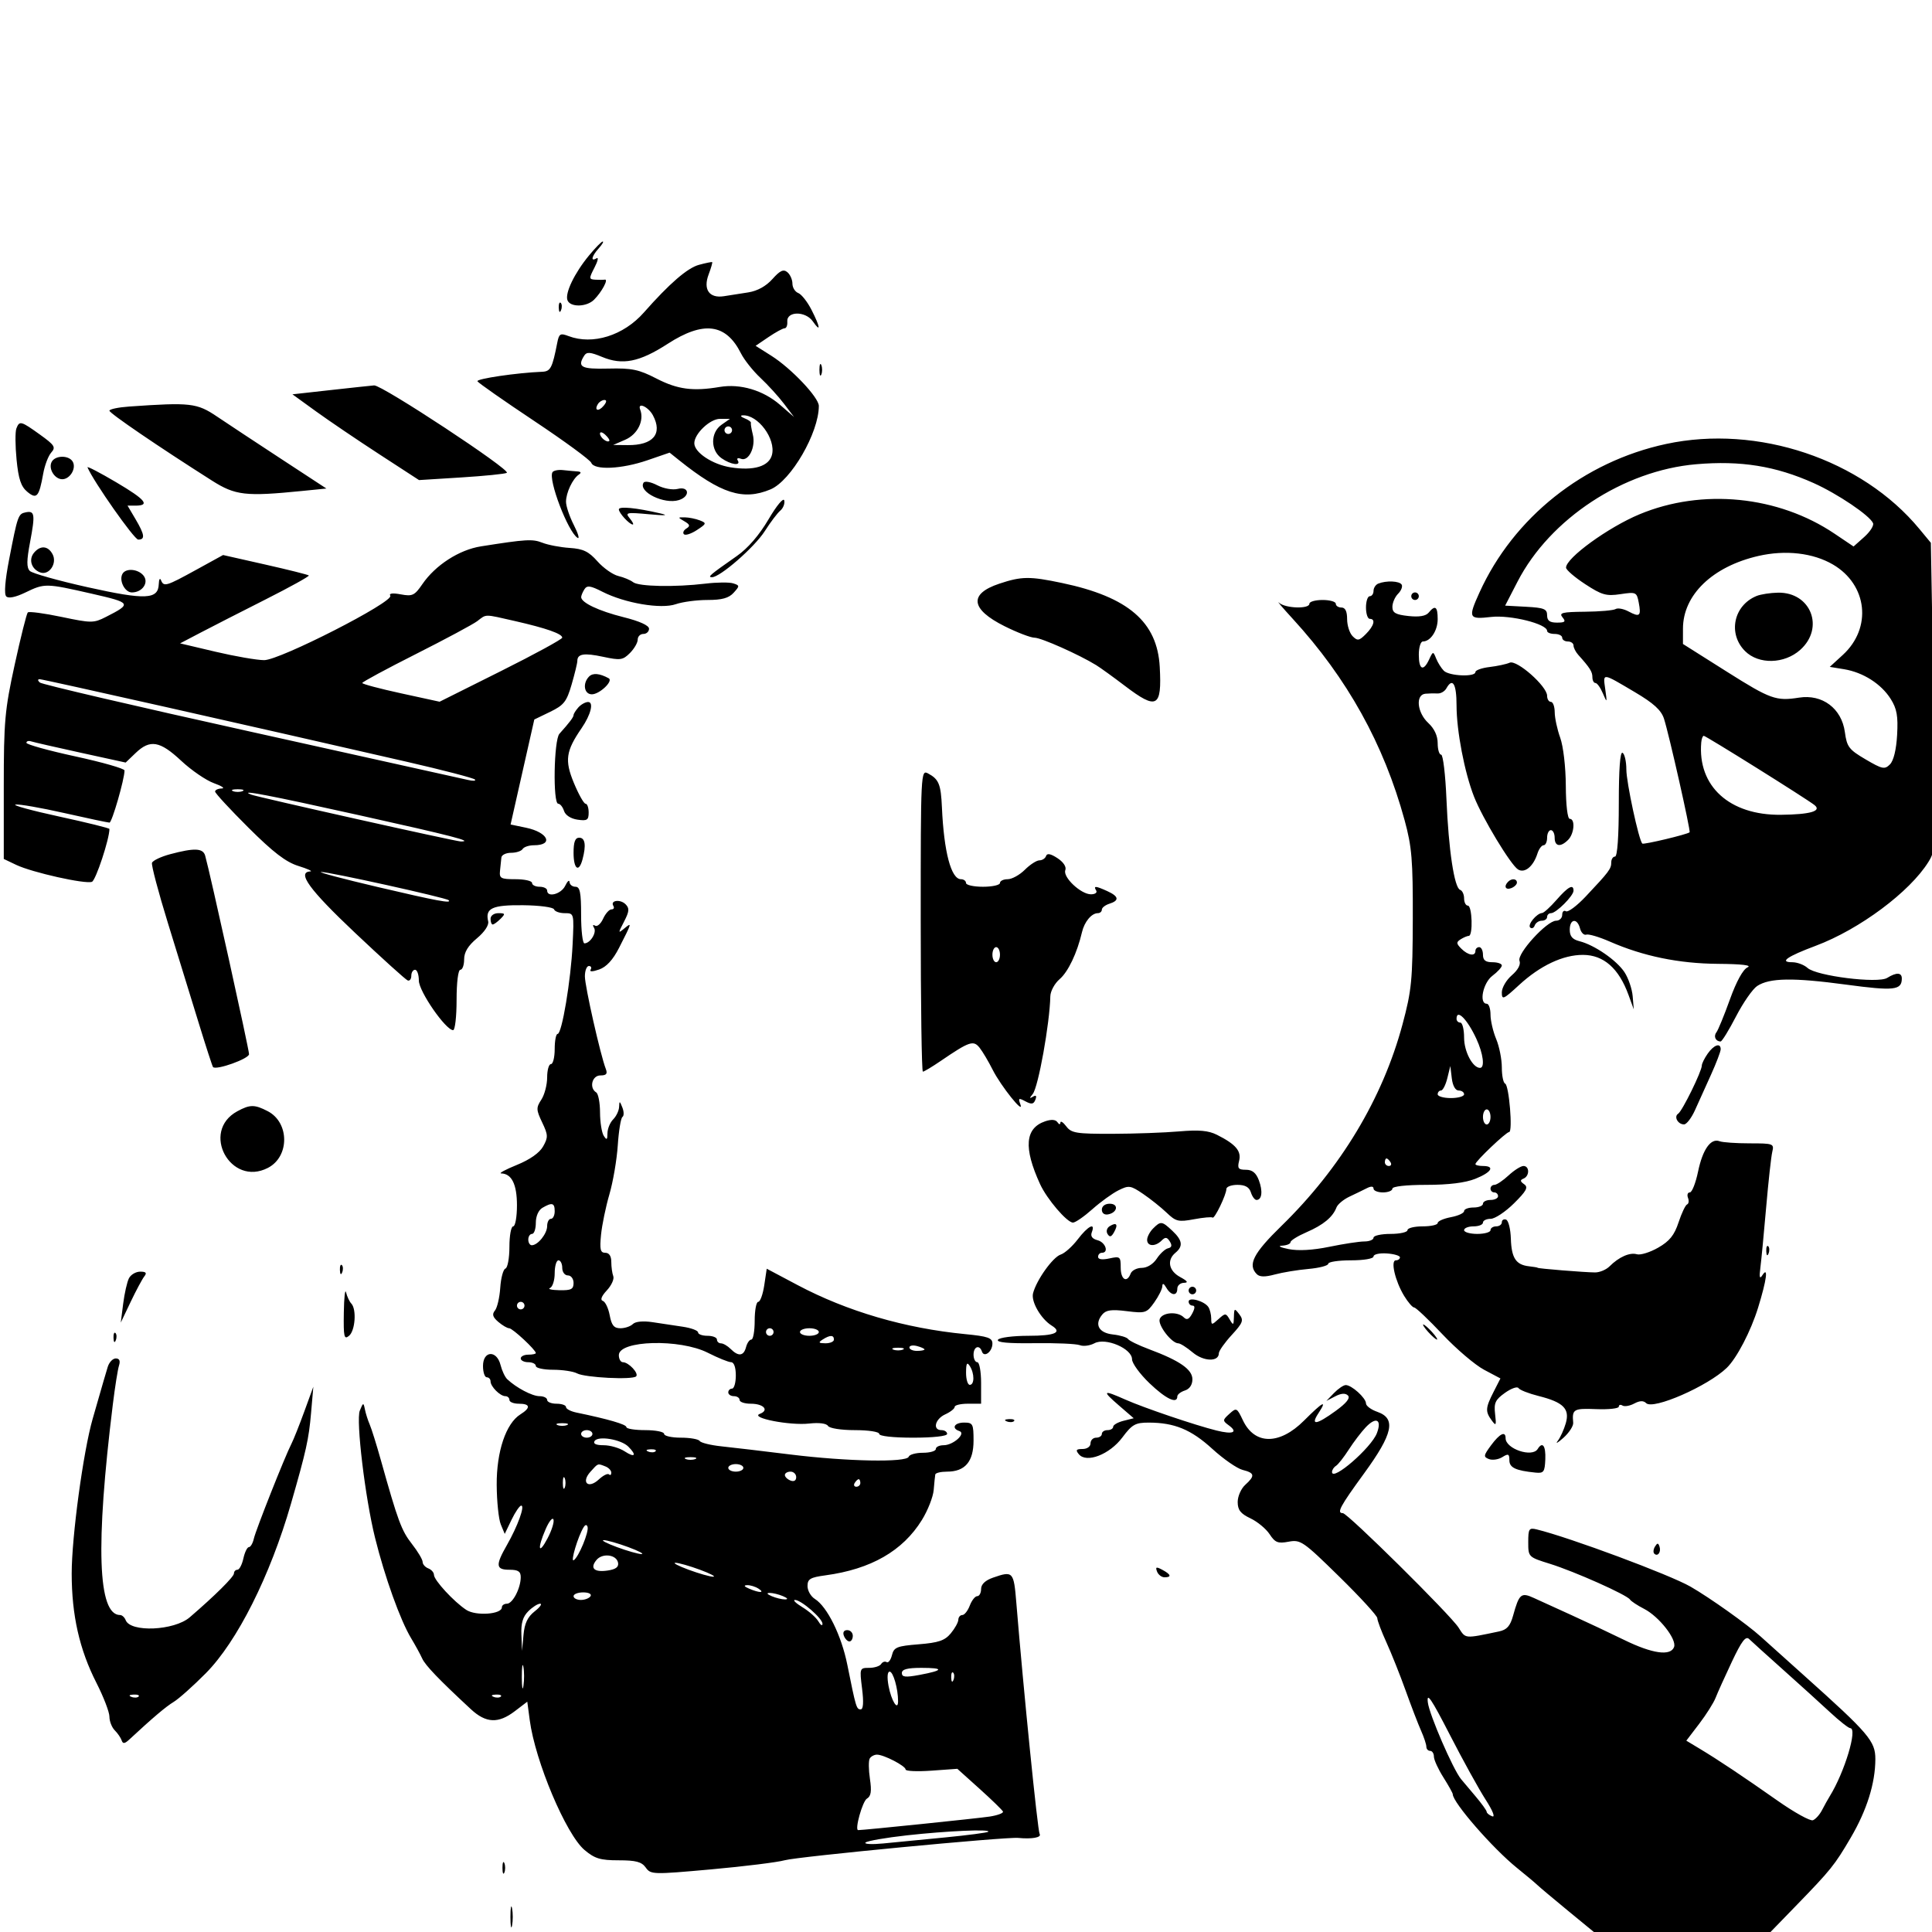 <svg xmlns="http://www.w3.org/2000/svg" width="512" height="512" viewBox="0 0 512 512" version="1.1">
	<path d="M 156.087 67.711 C 152.233 72.386, 149.675 77.710, 150.388 79.570 C 151.122 81.482, 155.467 81.391, 157.435 79.422 C 159.463 77.395, 161.323 73.932, 160.293 74.104 C 159.857 74.177, 158.701 74.184, 157.724 74.118 C 156.060 74.007, 156.050 73.804, 157.557 70.890 C 158.441 69.179, 158.678 68.081, 158.083 68.449 C 156.444 69.462, 156.786 67.893, 158.655 65.829 C 159.565 64.823, 160.048 64, 159.728 64 C 159.408 64, 157.769 65.670, 156.087 67.711 M 185.233 70.184 C 182.178 71.009, 177.398 75.145, 170.624 82.827 C 165.235 88.937, 157.057 91.493, 150.669 89.064 C 148.482 88.233, 148.150 88.428, 147.683 90.814 C 146.369 97.538, 145.904 98.433, 143.679 98.521 C 136.972 98.788, 126.122 100.388, 126.530 101.049 C 126.816 101.512, 133.604 106.256, 141.613 111.592 C 149.622 116.928, 156.409 121.903, 156.695 122.647 C 157.466 124.656, 164.734 124.328, 171.572 121.975 L 177.457 119.951 179.978 121.970 C 191.066 130.849, 196.941 132.723, 204.192 129.693 C 209.625 127.423, 217 114.687, 217 107.575 C 217 105.340, 209.704 97.629, 204.434 94.295 L 200.245 91.645 203.667 89.322 C 205.549 88.045, 207.469 87, 207.933 87 C 208.398 87, 208.715 86.213, 208.639 85.250 C 208.415 82.434, 213.446 82.371, 215.403 85.165 C 217.592 88.291, 217.409 86.722, 215.043 82.083 C 213.966 79.973, 212.391 77.980, 211.543 77.655 C 210.694 77.329, 210 76.204, 210 75.154 C 210 74.104, 209.396 72.744, 208.658 72.131 C 207.623 71.272, 206.716 71.689, 204.697 73.956 C 203.017 75.841, 200.720 77.108, 198.289 77.489 C 196.205 77.816, 193.302 78.271, 191.837 78.499 C 187.963 79.104, 186.290 76.719, 187.794 72.736 C 188.438 71.029, 188.861 69.557, 188.733 69.467 C 188.605 69.376, 187.030 69.698, 185.233 70.184 M 148.079 81.583 C 148.127 82.748, 148.364 82.985, 148.683 82.188 C 148.972 81.466, 148.936 80.603, 148.604 80.271 C 148.272 79.939, 148.036 80.529, 148.079 81.583 M 176.927 91.126 C 169.449 95.959, 164.968 96.849, 159.537 94.580 C 156.441 93.286, 155.481 93.214, 154.838 94.227 C 152.903 97.276, 153.978 97.855, 161.250 97.677 C 167.446 97.526, 169.294 97.909, 173.963 100.316 C 179.568 103.205, 183.629 103.745, 190.723 102.547 C 196.200 101.622, 202.259 103.418, 206.724 107.292 L 210.422 110.500 207.766 107 C 206.305 105.075, 203.496 101.987, 201.523 100.139 C 199.550 98.290, 197.227 95.365, 196.360 93.639 C 192.390 85.732, 186.459 84.965, 176.927 91.126 M 217.158 98 C 217.158 99.375, 217.385 99.938, 217.662 99.250 C 217.940 98.563, 217.940 97.438, 217.662 96.750 C 217.385 96.063, 217.158 96.625, 217.158 98 M 87.500 103.386 L 77.500 104.500 83.717 109 C 87.136 111.475, 94.684 116.589, 100.490 120.363 L 111.047 127.227 122.263 126.524 C 128.432 126.138, 133.855 125.590, 134.313 125.306 C 135.484 124.583, 101.164 101.970, 99.148 102.136 C 98.242 102.212, 93 102.774, 87.500 103.386 M 158.459 107.067 C 157.383 108.808, 158.608 109.177, 159.980 107.524 C 160.769 106.574, 160.845 106, 160.181 106 C 159.597 106, 158.821 106.480, 158.459 107.067 M 34.250 107.737 C 31.362 107.939, 29 108.435, 29 108.838 C 29 109.508, 42.049 118.405, 56.202 127.383 C 62.374 131.298, 65.077 131.608, 80 130.116 L 86.500 129.466 74.500 121.610 C 67.900 117.289, 60.246 112.234, 57.491 110.377 C 52.178 106.795, 50.480 106.602, 34.250 107.737 M 169.659 108.553 C 170.774 111.459, 168.968 115.110, 165.715 116.524 L 162.500 117.922 166.316 117.961 C 173.089 118.030, 175.670 114.989, 173.028 110.052 C 171.808 107.773, 168.855 106.459, 169.659 108.553 M 197.324 110.859 C 198.327 111.255, 199.078 111.786, 198.992 112.039 C 198.907 112.293, 199.136 113.696, 199.503 115.157 C 200.327 118.441, 198.413 122.372, 196.371 121.589 C 195.542 121.271, 195.164 121.456, 195.507 122.011 C 196.454 123.543, 193.699 123.178, 191.223 121.443 C 188.244 119.357, 188.244 114.643, 191.223 112.557 L 193.445 111 190.795 111 C 188.158 111, 184 114.953, 184 117.461 C 184 119.907, 188.801 123.089, 193.649 123.855 C 199.765 124.822, 203.814 123.588, 204.583 120.524 C 205.643 116.303, 200.851 109.855, 196.816 110.070 C 196.092 110.109, 196.321 110.464, 197.324 110.859 M 4.337 113.564 C 4.007 114.424, 4.032 118.137, 4.392 121.814 C 4.893 126.920, 5.557 128.927, 7.203 130.305 C 9.727 132.419, 10.348 131.717, 11.456 125.500 C 11.848 123.300, 12.807 120.789, 13.586 119.920 C 14.836 118.526, 14.484 117.969, 10.587 115.170 C 5.523 111.533, 5.153 111.438, 4.337 113.564 M 192 114 C 192 114.550, 192.450 115, 193 115 C 193.550 115, 194 114.550, 194 114 C 194 113.450, 193.550 113, 193 113 C 192.450 113, 192 113.450, 192 114 M 159 114.902 C 159 115.940, 160.902 117.443, 161.466 116.850 C 161.649 116.658, 161.169 115.920, 160.399 115.211 C 159.630 114.501, 159 114.362, 159 114.902 M 441.561 117.650 C 419.681 122.340, 401.101 137.123, 392.073 157.026 C 389.007 163.786, 389.195 164.180, 395.154 163.499 C 400.279 162.913, 410 165.335, 410 167.198 C 410 167.639, 410.900 168, 412 168 C 413.100 168, 414 168.450, 414 169 C 414 169.550, 414.675 170, 415.500 170 C 416.325 170, 417 170.482, 417 171.071 C 417 171.661, 417.563 172.770, 418.250 173.537 C 421.361 177.005, 422 178.015, 422 179.458 C 422 180.306, 422.363 181, 422.807 181 C 423.251 181, 424.139 182.238, 424.781 183.750 C 425.890 186.363, 425.921 186.309, 425.409 182.645 C 424.794 178.249, 424.443 178.213, 433.298 183.451 C 438.231 186.369, 440.237 188.200, 440.970 190.451 C 442.290 194.509, 448.094 220.242, 447.761 220.564 C 447.187 221.119, 435.560 223.894, 435.223 223.556 C 434.293 222.627, 431 207.322, 431 203.932 C 431 201.834, 430.550 199.840, 430 199.500 C 429.351 199.099, 429 203.823, 429 212.941 C 429 221.647, 428.619 227, 428 227 C 427.450 227, 427 227.694, 427 228.542 C 427 230.245, 426.443 230.989, 420.237 237.577 C 417.893 240.066, 415.531 241.828, 414.987 241.492 C 414.444 241.157, 414 241.584, 414 242.441 C 414 243.298, 413.271 244, 412.380 244 C 409.938 244, 401.962 252.739, 402.685 254.623 C 403.059 255.597, 402.287 257.049, 400.643 258.461 C 399.190 259.711, 398 261.750, 398 262.994 C 398 265.058, 398.397 264.889, 402.560 261.052 C 408.150 255.899, 414.204 253.041, 419.500 253.054 C 424.981 253.067, 429.003 256.607, 431.579 263.684 L 432.968 267.500 432.675 264 C 432.514 262.075, 431.540 259.216, 430.509 257.648 C 428.427 254.477, 422.547 250.426, 418.583 249.431 C 416.706 248.960, 416 248.129, 416 246.392 C 416 243.473, 417.983 243.217, 418.721 246.041 C 419.014 247.163, 419.760 247.904, 420.377 247.687 C 420.995 247.469, 423.796 248.297, 426.601 249.525 C 435.467 253.406, 444.909 255.350, 455.272 255.427 C 461.619 255.475, 464.369 255.802, 463.116 256.361 C 461.913 256.898, 460.155 260.097, 458.444 264.861 C 456.935 269.063, 455.322 272.991, 454.859 273.592 C 454.041 274.653, 454.670 276, 455.983 276 C 456.340 276, 458.178 273.013, 460.066 269.362 C 461.955 265.711, 464.479 262.082, 465.675 261.297 C 468.958 259.141, 475.181 259.045, 489.227 260.934 C 501.967 262.648, 504 262.423, 504 259.300 C 504 257.693, 502.553 257.637, 500.129 259.152 C 497.669 260.688, 481.381 258.655, 479.018 256.516 C 478.096 255.682, 476.275 255, 474.971 255 C 471.423 255, 473.576 253.491, 481.197 250.638 C 492.792 246.295, 506.156 236.338, 511.079 228.373 C 513.108 225.089, 513.131 224.353, 512.419 184.440 L 511.695 143.848 508.656 140.174 C 493.376 121.706, 465.811 112.453, 441.561 117.650 M 13.590 122.627 C 12.889 124.452, 14.585 127, 16.500 127 C 18.415 127, 20.111 124.452, 19.410 122.627 C 18.601 120.518, 14.399 120.518, 13.590 122.627 M 449.500 123.027 C 430.218 124.687, 410.778 137.459, 402.171 154.122 L 398.877 160.500 404.438 160.800 C 409.183 161.056, 410 161.386, 410 163.050 C 410 164.488, 410.689 165, 412.622 165 C 414.765 165, 415.031 164.742, 414.076 163.591 C 413.089 162.403, 414.018 162.172, 420.009 162.116 C 423.915 162.079, 427.579 161.760, 428.151 161.407 C 428.723 161.053, 430.272 161.343, 431.594 162.050 C 434.559 163.637, 434.971 163.270, 434.277 159.657 C 433.753 156.927, 433.559 156.839, 429.432 157.458 C 425.671 158.022, 424.500 157.689, 420.084 154.801 C 417.308 152.986, 415.028 151.022, 415.018 150.437 C 414.975 147.889, 426.187 139.745, 434.500 136.286 C 451.117 129.372, 471.240 131.374, 486.167 141.427 L 491.214 144.825 494.036 142.310 C 495.589 140.927, 496.643 139.279, 496.378 138.648 C 495.538 136.638, 487.005 130.876, 480.647 128.024 C 470.544 123.492, 461.305 122.010, 449.500 123.027 M 23.189 123.862 C 24.822 127.690, 35.575 143, 36.630 143 C 38.523 143, 38.349 141.707, 35.901 137.557 L 33.802 134 35.842 134 C 39.887 134, 38.599 132.419, 30.807 127.817 C 26.446 125.241, 23.018 123.461, 23.189 123.862 M 146.413 125.141 C 145.216 127.078, 150.524 140.969, 153.059 142.537 C 153.658 142.907, 153.214 141.380, 152.074 139.144 C 150.933 136.909, 150 134.132, 150 132.974 C 150 130.587, 151.757 126.862, 153.400 125.765 C 154.120 125.285, 153.981 124.997, 153 124.932 C 152.175 124.878, 150.468 124.720, 149.208 124.581 C 147.947 124.442, 146.689 124.694, 146.413 125.141 M 170.548 127.923 C 169.057 130.335, 176.036 133.758, 179.928 132.523 C 182.960 131.561, 182.661 128.796, 179.608 129.562 C 178.244 129.904, 175.903 129.484, 174.164 128.585 C 172.457 127.702, 170.864 127.411, 170.548 127.923 M 203.661 137.644 C 201.201 141.823, 198.195 145.305, 195.294 147.333 C 188.107 152.360, 187.430 152.934, 188.660 152.968 C 190.779 153.026, 199.964 145.014, 202.695 140.725 C 204.175 138.401, 206.013 135.971, 206.780 135.326 C 207.548 134.680, 208.024 133.469, 207.838 132.636 C 207.645 131.772, 205.849 133.925, 203.661 137.644 M 164 134.991 C 164 135.944, 166.816 139, 167.694 139 C 167.997 139, 167.627 138.255, 166.872 137.344 C 165.612 135.822, 166.029 135.736, 172 136.282 C 176.353 136.680, 177.344 136.607, 175 136.058 C 168.600 134.562, 164 134.115, 164 134.991 M 6.797 135.778 C 4.823 136.184, 4.677 136.601, 2.410 148.303 C 1.332 153.871, 1.055 157.455, 1.657 158.057 C 2.258 158.658, 4.132 158.272, 6.756 157.004 C 11.833 154.551, 12.135 154.557, 24.350 157.343 C 34.848 159.737, 34.992 159.975, 28.070 163.494 C 24.808 165.152, 24.234 165.152, 16.288 163.484 C 11.694 162.520, 7.678 161.988, 7.365 162.302 C 7.051 162.616, 5.490 168.840, 3.897 176.133 C 1.264 188.183, 1 191.138, 1 208.512 L 1 227.630 4.295 229.201 C 8.519 231.215, 22.606 234.365, 24.368 233.689 C 25.382 233.300, 29 222.363, 29 219.685 C 29 219.463, 23.038 217.988, 15.750 216.406 C 8.462 214.825, 3.223 213.391, 4.107 213.220 C 4.991 213.048, 10.789 214.054, 16.991 215.454 C 23.194 216.854, 28.604 218, 29.013 218 C 29.674 218, 33 206.477, 33 204.185 C 33 203.688, 27.150 202.013, 20 200.462 C 12.850 198.911, 7 197.287, 7 196.853 C 7 196.418, 7.563 196.246, 8.250 196.470 C 8.938 196.694, 14.856 198.049, 21.401 199.481 L 33.303 202.084 35.956 199.542 C 39.766 195.892, 42.380 196.340, 48.011 201.607 C 50.719 204.141, 54.638 206.821, 56.718 207.563 C 58.798 208.305, 59.712 208.932, 58.750 208.956 C 57.788 208.980, 57 209.347, 57 209.771 C 57 210.195, 60.971 214.494, 65.823 219.324 C 72.430 225.901, 75.759 228.453, 79.073 229.486 C 81.508 230.245, 82.938 230.896, 82.250 230.933 C 78.599 231.128, 81.961 235.755, 94.052 247.174 C 101.230 253.953, 107.530 259.650, 108.052 259.833 C 108.573 260.017, 109 259.454, 109 258.583 C 109 257.712, 109.450 257, 110 257 C 110.550 257, 111 258.291, 111 259.869 C 111 262.714, 118.117 273, 120.085 273 C 120.588 273, 121 269.400, 121 265 C 121 260.333, 121.417 257, 122 257 C 122.550 257, 123 255.760, 123 254.244 C 123 252.335, 124.040 250.622, 126.386 248.666 C 128.411 246.977, 129.611 245.171, 129.373 244.171 C 128.541 240.685, 130.435 239.808, 138.613 239.892 C 142.971 239.937, 146.642 240.426, 146.829 240.987 C 147.015 241.544, 148.287 242, 149.657 242 C 152.141 242, 152.146 242.019, 151.749 250.250 C 151.289 259.780, 148.910 274, 147.775 274 C 147.349 274, 147 275.800, 147 278 C 147 280.200, 146.550 282, 146 282 C 145.450 282, 145 283.591, 145 285.535 C 145 287.480, 144.307 290.127, 143.461 291.419 C 142.063 293.552, 142.084 294.107, 143.678 297.452 C 145.264 300.777, 145.289 301.396, 143.931 303.817 C 142.978 305.519, 140.431 307.311, 136.964 308.719 C 133.959 309.940, 132.095 310.952, 132.821 310.969 C 135.603 311.034, 137 313.862, 137 319.429 C 137 322.493, 136.550 325, 136 325 C 135.450 325, 135 327.438, 135 330.417 C 135 333.396, 134.525 335.992, 133.944 336.185 C 133.363 336.379, 132.746 338.663, 132.572 341.262 C 132.399 343.860, 131.765 346.578, 131.165 347.302 C 130.346 348.289, 130.566 349.040, 132.048 350.309 C 133.134 351.239, 134.433 352, 134.935 352 C 135.828 352, 142 357.745, 142 358.577 C 142 358.810, 141.100 359, 140 359 C 138.900 359, 138 359.450, 138 360 C 138 360.550, 138.900 361, 140 361 C 141.100 361, 142 361.450, 142 362 C 142 362.550, 144.055 363, 146.566 363 C 149.077 363, 151.939 363.432, 152.926 363.961 C 155.020 365.081, 167.616 365.718, 168.581 364.752 C 169.368 363.965, 166.594 361, 165.071 361 C 164.482 361, 164 360.159, 164 359.131 C 164 355.182, 180.190 354.746, 187.581 358.496 C 190.286 359.869, 193.063 360.994, 193.750 360.996 C 194.511 360.998, 195 362.369, 195 364.500 C 195 366.425, 194.550 368, 194 368 C 193.450 368, 193 368.450, 193 369 C 193 369.550, 193.675 370, 194.500 370 C 195.325 370, 196 370.450, 196 371 C 196 371.550, 197.323 372, 198.941 372 C 202.379 372, 203.917 373.711, 201.360 374.692 C 198.630 375.740, 209.304 377.833, 214.430 377.255 C 217.031 376.962, 219.013 377.211, 219.429 377.885 C 219.820 378.518, 222.900 379, 226.559 379 C 230.186 379, 233 379.437, 233 380 C 233 380.593, 236.667 381, 242 381 C 247.333 381, 251 380.593, 251 380 C 251 379.450, 250.325 379, 249.500 379 C 247.077 379, 247.781 376.057, 250.500 374.818 C 251.875 374.192, 253 373.301, 253 372.839 C 253 372.378, 254.575 372, 256.500 372 L 260 372 260 366.500 C 260 363.475, 259.550 361, 259 361 C 258.450 361, 258 360.100, 258 359 C 258 356.839, 259.585 356.254, 260.226 358.177 C 260.794 359.882, 263 358.207, 263 356.070 C 263 354.553, 261.823 354.144, 255.750 353.553 C 239.797 352.002, 224.497 347.520, 211.347 340.547 L 203.194 336.223 202.536 340.612 C 202.174 343.025, 201.455 345, 200.939 345 C 200.422 345, 200 347.250, 200 350 C 200 352.750, 199.602 355, 199.117 355 C 198.631 355, 197.998 355.900, 197.710 357 C 197.088 359.381, 195.695 359.552, 193.643 357.500 C 192.818 356.675, 191.661 356, 191.071 356 C 190.482 356, 190 355.550, 190 355 C 190 354.450, 188.875 354, 187.500 354 C 186.125 354, 185 353.597, 185 353.105 C 185 352.613, 183.200 351.938, 181 351.605 C 178.800 351.272, 175.161 350.724, 172.913 350.387 C 170.432 350.014, 168.389 350.211, 167.713 350.887 C 167.101 351.499, 165.615 352, 164.411 352 C 162.710 352, 162.079 351.236, 161.580 348.573 C 161.226 346.688, 160.408 344.969, 159.761 344.754 C 159.009 344.503, 159.390 343.497, 160.817 341.966 C 162.045 340.648, 162.813 338.955, 162.525 338.203 C 162.236 337.452, 162 335.748, 162 334.418 C 162 332.870, 161.425 332, 160.403 332 C 159.099 332, 158.893 331.130, 159.278 327.250 C 159.537 324.637, 160.537 319.800, 161.501 316.500 C 162.465 313.200, 163.463 307.351, 163.719 303.502 C 163.974 299.654, 164.531 296.279, 164.955 296.002 C 165.380 295.726, 165.370 294.600, 164.934 293.500 C 164.224 291.710, 164.133 291.691, 164.070 293.321 C 164.032 294.323, 163.325 295.818, 162.500 296.643 C 161.675 297.468, 160.993 299.123, 160.985 300.321 C 160.972 302.095, 160.789 302.221, 160 301 C 159.467 300.175, 159.024 297.389, 159.015 294.809 C 159.007 292.229, 158.550 289.840, 158 289.500 C 156.075 288.310, 156.889 285, 159.107 285 C 160.705 285, 161.050 284.577, 160.537 283.250 C 159.115 279.579, 155.003 261.375, 155.001 258.750 C 155.001 257.238, 155.477 256, 156.059 256 C 156.641 256, 156.851 256.432, 156.525 256.960 C 156.156 257.557, 157.010 257.544, 158.783 256.926 C 160.698 256.258, 162.426 254.383, 164.044 251.216 C 167.477 244.497, 167.522 244.338, 165.508 246 C 163.759 247.443, 163.755 247.376, 165.387 244.220 C 166.778 241.528, 166.849 240.706, 165.782 239.639 C 164.366 238.223, 161.635 238.600, 162.553 240.085 C 162.864 240.588, 162.632 241, 162.038 241 C 161.443 241, 160.451 242.111, 159.832 243.469 C 159.214 244.826, 158.254 245.657, 157.699 245.314 C 157.114 244.952, 157.001 245.193, 157.432 245.889 C 158.199 247.132, 156.417 250, 154.878 250 C 154.395 250, 154 246.625, 154 242.500 C 154 236.500, 153.700 235, 152.500 235 C 151.675 235, 150.970 234.438, 150.932 233.750 C 150.895 233.063, 150.376 233.512, 149.780 234.750 C 148.709 236.971, 145 237.940, 145 236 C 145 235.450, 144.100 235, 143 235 C 141.900 235, 141 234.550, 141 234 C 141 233.450, 139.036 233, 136.637 233 C 132.708 233, 132.297 232.776, 132.509 230.750 C 132.639 229.513, 132.802 227.938, 132.872 227.250 C 132.943 226.563, 134.098 226, 135.441 226 C 136.784 226, 138.160 225.550, 138.500 225 C 138.840 224.450, 140.190 224, 141.500 224 C 146.807 224, 145.264 220.579, 139.405 219.355 L 135.310 218.500 138.453 204.588 L 141.596 190.676 145.782 188.649 C 149.437 186.878, 150.160 185.960, 151.484 181.407 C 152.318 178.539, 153 175.726, 153 175.155 C 153 173.260, 154.783 172.975, 159.848 174.061 C 164.392 175.035, 165.058 174.942, 166.932 173.068 C 168.069 171.931, 169 170.325, 169 169.500 C 169 168.675, 169.675 168, 170.500 168 C 171.325 168, 172 167.380, 172 166.622 C 172 165.753, 169.504 164.620, 165.250 163.558 C 158.669 161.916, 153.984 159.693, 154.015 158.227 C 154.024 157.827, 154.413 156.897, 154.880 156.160 C 155.570 155.072, 156.462 155.195, 159.639 156.816 C 165.591 159.852, 175.182 161.481, 179.090 160.118 C 180.855 159.503, 184.637 159, 187.494 159 C 191.338 159, 193.140 158.503, 194.418 157.091 C 196.059 155.278, 196.053 155.151, 194.298 154.595 C 193.282 154.272, 189.987 154.305, 186.975 154.667 C 178.905 155.638, 169.253 155.448, 167.785 154.289 C 167.078 153.732, 165.313 152.993, 163.861 152.647 C 162.410 152.301, 159.922 150.551, 158.331 148.759 C 156.009 146.142, 154.559 145.442, 150.970 145.207 C 148.511 145.046, 145.255 144.426, 143.733 143.829 C 141.109 142.799, 139.460 142.897, 127.444 144.794 C 121.678 145.704, 115.384 149.766, 111.930 154.807 C 109.869 157.815, 109.290 158.089, 106.220 157.513 C 104.041 157.105, 103.027 157.235, 103.423 157.875 C 104.424 159.496, 74.142 174.963, 70 174.946 C 68.075 174.938, 62.276 173.934, 57.113 172.716 L 47.727 170.500 53.113 167.678 C 56.076 166.127, 63.835 162.162, 70.356 158.868 C 76.877 155.574, 82.044 152.710, 81.838 152.505 C 81.633 152.300, 76.437 150.997, 70.292 149.610 L 59.118 147.087 51.921 151.044 C 44.002 155.396, 43.398 155.573, 42.662 153.750 C 42.385 153.063, 42.122 153.524, 42.079 154.775 C 41.936 158.888, 38.599 159.039, 23.255 155.625 C 15.452 153.888, 8.545 151.945, 7.907 151.307 C 7.026 150.426, 7.042 148.576, 7.975 143.630 C 9.362 136.280, 9.213 135.282, 6.797 135.778 M 181.370 138.147 C 182.850 139.007, 182.960 139.407, 181.899 140.062 C 181.161 140.518, 180.868 141.202, 181.248 141.581 C 181.627 141.960, 183.172 141.462, 184.681 140.473 C 187.253 138.788, 187.302 138.627, 185.463 137.908 C 184.383 137.486, 182.600 137.123, 181.500 137.101 C 179.581 137.062, 179.576 137.105, 181.370 138.147 M 9.011 146.487 C 7.532 148.269, 8.317 150.801, 10.622 151.685 C 12.990 152.594, 15.238 149.313, 13.926 146.862 C 12.725 144.618, 10.691 144.463, 9.011 146.487 M 466 147.333 C 453.841 150.120, 446.016 157.652, 446.005 166.579 L 446 170.659 457.750 178.079 C 469.167 185.290, 470.704 185.840, 476.748 184.882 C 482.945 183.900, 488.061 187.743, 488.911 194.019 C 489.442 197.934, 489.985 198.649, 494.403 201.243 C 498.830 203.842, 499.457 203.971, 500.855 202.573 C 501.824 201.604, 502.536 198.682, 502.756 194.762 C 503.037 189.767, 502.695 187.841, 501.063 185.241 C 498.557 181.246, 493.754 178.181, 488.702 177.352 L 484.905 176.729 488.360 173.564 C 496.168 166.412, 494.912 154.952, 485.732 149.592 C 480.471 146.521, 473.184 145.686, 466 147.333 M 32.494 152.009 C 31.432 153.727, 33.039 157, 34.945 157 C 37.748 157, 39.542 154.358, 38 152.500 C 36.580 150.789, 33.423 150.507, 32.494 152.009 M 264.808 154.689 C 256.704 157.393, 257.209 161.449, 266.210 165.947 C 269.570 167.626, 273.157 169, 274.182 169 C 275.916 169, 285.961 173.474, 290.500 176.269 C 291.600 176.946, 295.016 179.412, 298.091 181.750 C 306.615 188.229, 307.929 187.521, 307.346 176.758 C 306.700 164.826, 298.996 158.194, 281.500 154.509 C 272.858 152.689, 270.734 152.712, 264.808 154.689 M 365.250 154.662 C 364.563 154.940, 364 155.804, 364 156.583 C 364 157.363, 363.550 158, 363 158 C 362.450 158, 362 159.350, 362 161 C 362 162.650, 362.450 164, 363 164 C 364.624 164, 364.149 165.851, 361.964 168.036 C 360.177 169.823, 359.750 169.893, 358.464 168.607 C 357.659 167.802, 357 165.761, 357 164.071 C 357 162.008, 356.508 161, 355.500 161 C 354.675 161, 354 160.550, 354 160 C 354 159.450, 352.425 159, 350.500 159 C 348.575 159, 347 159.450, 347 160 C 347 161.434, 340.669 161.236, 338.980 159.750 C 338.199 159.063, 339.827 160.975, 342.599 164 C 357.058 179.782, 366.736 197.212, 372.241 217.388 C 374.156 224.405, 374.448 227.929, 374.404 243.500 C 374.358 259.772, 374.097 262.458, 371.677 271.477 C 366.417 291.080, 355.319 309.551, 339.583 324.892 C 332.129 332.158, 330.588 335.188, 333.077 337.677 C 333.825 338.425, 335.278 338.449, 337.827 337.754 C 339.847 337.203, 343.863 336.542, 346.750 336.284 C 349.637 336.026, 352 335.407, 352 334.907 C 352 334.408, 354.700 334, 358 334 C 361.455 334, 364 333.563, 364 332.969 C 364 332.401, 365.575 332.043, 367.500 332.173 C 369.425 332.303, 371 332.767, 371 333.204 C 371 333.642, 370.514 334, 369.921 334 C 368.448 334, 369.726 339.500, 372.107 343.417 C 373.138 345.113, 374.338 346.500, 374.773 346.500 C 375.208 346.500, 378.578 349.695, 382.262 353.600 C 385.946 357.506, 390.911 361.736, 393.296 363.001 L 397.631 365.301 395.816 368.862 C 393.652 373.106, 393.588 374.055, 395.311 376.411 C 396.469 377.994, 396.575 377.798, 396.217 374.737 C 395.874 371.791, 396.267 370.946, 398.836 369.117 C 400.499 367.933, 402.109 367.367, 402.413 367.859 C 402.717 368.351, 405.111 369.293, 407.733 369.952 C 414.317 371.607, 416.050 373.340, 414.951 377.170 C 414.474 378.833, 413.516 380.938, 412.822 381.847 C 412.128 382.756, 412.797 382.397, 414.309 381.049 C 415.821 379.700, 416.993 377.900, 416.914 377.049 C 416.579 373.443, 416.995 373.195, 423 373.433 C 426.300 373.564, 429 373.269, 429 372.777 C 429 372.285, 429.441 372.154, 429.979 372.487 C 430.518 372.820, 431.916 372.580, 433.087 371.954 C 434.549 371.171, 435.537 371.137, 436.246 371.846 C 438.086 373.686, 452.580 367.348, 457.594 362.511 C 460.256 359.942, 463.985 352.789, 465.909 346.558 C 468.202 339.136, 468.687 335.374, 467.013 338 C 466.336 339.061, 466.190 338.477, 466.511 336 C 466.761 334.075, 467.452 326.875, 468.046 320 C 468.641 313.125, 469.372 306.488, 469.672 305.250 C 470.195 303.091, 469.953 303, 463.690 303 C 460.101 303, 456.510 302.749, 455.711 302.442 C 453.380 301.548, 451.228 304.586, 450 310.501 C 449.372 313.525, 448.392 316, 447.822 316 C 447.252 316, 447.034 316.646, 447.337 317.435 C 447.640 318.225, 447.530 319.012, 447.094 319.185 C 446.657 319.358, 445.640 321.501, 444.834 323.947 C 443.713 327.350, 442.445 328.923, 439.434 330.645 C 437.270 331.883, 434.729 332.669, 433.788 332.392 C 431.903 331.839, 429.033 333.109, 426.541 335.602 C 425.653 336.490, 423.931 337.213, 422.713 337.208 C 420.067 337.199, 407.500 336.182, 407.500 335.977 C 407.500 335.898, 406.472 335.720, 405.215 335.581 C 401.741 335.198, 400.557 333.399, 400.393 328.262 C 400.312 325.688, 399.740 323.413, 399.122 323.207 C 398.505 323.002, 398 323.321, 398 323.917 C 398 324.512, 397.325 325, 396.500 325 C 395.675 325, 395 325.450, 395 326 C 395 326.550, 393.425 327, 391.500 327 C 389.575 327, 388 326.550, 388 326 C 388 325.450, 389.125 325, 390.500 325 C 391.875 325, 393 324.550, 393 324 C 393 323.450, 393.918 323, 395.039 323 C 396.160 323, 398.936 321.161, 401.207 318.913 C 404.541 315.611, 405.062 314.635, 403.918 313.836 C 402.832 313.079, 402.792 312.729, 403.750 312.341 C 405.380 311.679, 405.372 309, 403.740 309 C 403.047 309, 401.266 310.125, 399.783 311.500 C 398.301 312.875, 396.618 314, 396.044 314 C 395.470 314, 395 314.450, 395 315 C 395 315.550, 395.450 316, 396 316 C 396.550 316, 397 316.450, 397 317 C 397 317.550, 396.100 318, 395 318 C 393.900 318, 393 318.450, 393 319 C 393 319.550, 391.875 320, 390.500 320 C 389.125 320, 388 320.430, 388 320.955 C 388 321.480, 386.425 322.205, 384.500 322.566 C 382.575 322.927, 381 323.623, 381 324.111 C 381 324.600, 379.200 325, 377 325 C 374.800 325, 373 325.450, 373 326 C 373 326.550, 370.975 327, 368.500 327 C 366.025 327, 364 327.450, 364 328 C 364 328.550, 362.904 329, 361.565 329 C 360.226 329, 356.064 329.634, 352.315 330.408 C 347.933 331.314, 344.072 331.533, 341.500 331.023 C 339.300 330.587, 338.512 330.178, 339.750 330.115 C 340.988 330.052, 342 329.637, 342 329.192 C 342 328.748, 343.913 327.558, 346.250 326.547 C 350.689 324.626, 353.202 322.547, 354.179 319.984 C 354.498 319.150, 356.050 317.860, 357.629 317.117 C 359.208 316.374, 361.288 315.365, 362.250 314.875 C 363.349 314.315, 364 314.358, 364 314.992 C 364 315.546, 365.125 316, 366.500 316 C 367.875 316, 369 315.550, 369 315 C 369 314.408, 372.660 314, 377.980 314 C 383.898 314, 388.330 313.452, 390.980 312.391 C 395.280 310.671, 396.275 309, 393 309 C 391.900 309, 391 308.775, 391 308.499 C 391 307.742, 399.138 300, 399.934 300 C 400.941 300, 399.913 287.563, 398.874 287.167 C 398.393 286.983, 398 285.056, 398 282.885 C 398 280.713, 397.325 277.320, 396.500 275.346 C 395.675 273.371, 395 270.461, 395 268.878 C 395 267.295, 394.550 266, 394 266 C 391.885 266, 393.006 260.470, 395.500 258.597 C 396.875 257.565, 398 256.333, 398 255.860 C 398 255.387, 396.875 255, 395.500 255 C 393.667 255, 393 254.467, 393 253 C 393 251.900, 392.550 251, 392 251 C 391.450 251, 391 251.450, 391 252 C 391 253.508, 389.058 253.201, 387.266 251.409 C 385.915 250.058, 385.888 249.684, 387.088 248.925 C 387.865 248.433, 388.837 248.024, 389.250 248.015 C 390.394 247.992, 390.144 240, 389 240 C 388.450 240, 388 239.138, 388 238.083 C 388 237.029, 387.525 236.008, 386.945 235.815 C 385.407 235.302, 383.885 225.190, 383.323 211.750 C 383.053 205.287, 382.420 200, 381.916 200 C 381.412 200, 381 198.629, 381 196.952 C 381 194.986, 380.113 193.082, 378.500 191.588 C 375.533 188.838, 375.073 184.083, 377.750 183.842 C 378.712 183.756, 380.175 183.725, 380.999 183.773 C 381.824 183.821, 382.859 183.217, 383.299 182.430 C 384.959 179.464, 386 181.199, 386 186.935 C 386 193.689, 388.110 204.696, 390.638 211.135 C 392.869 216.814, 400.338 229.180, 402.276 230.402 C 404.041 231.515, 406.345 229.640, 407.435 226.203 C 407.820 224.992, 408.554 224, 409.067 224 C 409.580 224, 410 223.100, 410 222 C 410 220.900, 410.450 220, 411 220 C 411.550 220, 412 220.900, 412 222 C 412 224.343, 413.552 224.591, 415.571 222.571 C 417.201 220.942, 417.504 217, 416 217 C 415.413 217, 414.982 213.387, 414.956 208.250 C 414.931 203.262, 414.293 197.780, 413.471 195.500 C 412.679 193.300, 412.023 190.262, 412.015 188.750 C 412.007 187.238, 411.550 186, 411 186 C 410.450 186, 410 185.273, 410 184.384 C 410 181.873, 401.971 174.778, 400.081 175.620 C 399.212 176.007, 396.813 176.523, 394.750 176.767 C 392.688 177.011, 391 177.613, 391 178.105 C 391 179.468, 384.027 179.172, 382.623 177.750 C 381.944 177.063, 381.028 175.600, 380.588 174.500 C 379.809 172.551, 379.762 172.558, 378.741 174.750 C 377.207 178.047, 376 177.497, 376 173.500 C 376 171.575, 376.482 170, 377.071 170 C 379.102 170, 381 167.135, 381 164.071 C 381 160.730, 380.333 160.251, 378.610 162.357 C 377.867 163.265, 376.095 163.561, 373.250 163.252 C 369.848 162.882, 369 162.398, 369 160.824 C 369 159.742, 369.679 158.178, 370.509 157.348 C 371.339 156.518, 371.763 155.425, 371.450 154.919 C 370.852 153.952, 367.369 153.807, 365.250 154.662 M 374 158 C 374 158.550, 374.450 159, 375 159 C 375.550 159, 376 158.550, 376 158 C 376 157.450, 375.550 157, 375 157 C 374.450 157, 374 157.450, 374 158 M 465.500 157.945 C 459.415 160.436, 457.850 167.941, 462.455 172.545 C 466.053 176.144, 472.856 175.994, 477.077 172.223 C 483.600 166.394, 479.921 156.914, 471.194 157.063 C 469.162 157.098, 466.600 157.495, 465.500 157.945 M 126.500 164.593 C 125.400 165.434, 118.088 169.357, 110.252 173.311 C 102.415 177.265, 96.004 180.725, 96.005 181 C 96.006 181.275, 100.618 182.504, 106.254 183.732 L 116.500 185.964 132.750 177.845 C 141.688 173.379, 149 169.391, 149 168.984 C 149 167.963, 144.785 166.482, 136.500 164.592 C 128.189 162.696, 128.981 162.696, 126.500 164.593 M 156.122 179.278 C 154.330 181.070, 154.779 184, 156.845 184 C 158.884 184, 162.610 180.460, 161.315 179.753 C 158.910 178.440, 157.123 178.277, 156.122 179.278 M 10.550 180.875 C 11.072 181.357, 36.250 187.229, 66.500 193.924 C 96.750 200.620, 122.625 206.364, 124 206.690 C 125.375 207.015, 126.209 206.965, 125.854 206.578 C 125.499 206.192, 117.399 204.083, 107.854 201.892 C 65.287 192.120, 11.417 180.001, 10.550 180 C 9.950 180, 9.950 180.323, 10.550 180.875 M 153.250 187.496 C 152.563 188.277, 152 189.179, 152 189.500 C 152 190.061, 150.939 191.464, 148.250 194.463 C 146.777 196.106, 146.488 213, 147.933 213 C 148.446 213, 149.135 213.851, 149.466 214.891 C 149.825 216.024, 151.256 216.957, 153.033 217.218 C 155.597 217.594, 156 217.338, 156 215.327 C 156 214.047, 155.633 213, 155.184 213 C 154.735 213, 153.336 210.511, 152.076 207.469 C 149.607 201.513, 149.955 199.037, 154.110 193 C 156.601 189.381, 157.432 185.991, 155.817 186.038 C 155.093 186.059, 153.938 186.715, 153.250 187.496 M 450.849 196.750 C 449.849 208.357, 458.339 216.076, 471.946 215.930 C 479.762 215.846, 482.872 214.942, 480.847 213.342 C 478.700 211.646, 452.077 195, 451.512 195 C 451.230 195, 450.932 195.787, 450.849 196.750 M 244 243.965 C 244 265.984, 244.256 284, 244.570 284 C 244.883 284, 247.021 282.717, 249.320 281.148 C 256.911 275.969, 257.979 275.608, 259.609 277.671 C 260.404 278.677, 261.960 281.300, 263.068 283.500 C 265.256 287.844, 271.548 295.682, 270.400 292.634 C 269.787 291.007, 269.960 290.908, 271.748 291.865 C 273.375 292.736, 273.922 292.645, 274.389 291.430 C 274.787 290.392, 274.577 290.137, 273.739 290.640 C 272.770 291.222, 272.760 291.063, 273.693 289.908 C 275.160 288.093, 278.194 271.223, 278.347 264.030 C 278.376 262.672, 279.483 260.628, 280.807 259.490 C 283.081 257.534, 285.449 252.558, 286.742 247.018 C 287.384 244.271, 289.278 242, 290.929 242 C 291.518 242, 292 241.580, 292 241.067 C 292 240.554, 292.900 239.849, 294 239.500 C 296.695 238.645, 296.517 237.557, 293.453 236.161 C 290.333 234.739, 289.699 234.704, 290.500 236 C 290.840 236.550, 290.215 237, 289.111 237 C 286.440 237, 281.613 232.450, 282.322 230.602 C 282.657 229.730, 281.827 228.462, 280.241 227.422 C 278.430 226.236, 277.482 226.055, 277.218 226.847 C 277.006 227.481, 276.216 228, 275.462 228 C 274.708 228, 272.966 229.125, 271.591 230.500 C 270.216 231.875, 268.170 233, 267.045 233 C 265.920 233, 265 233.450, 265 234 C 265 234.550, 262.975 235, 260.500 235 C 258.025 235, 256 234.550, 256 234 C 256 233.450, 255.397 233, 254.661 233 C 252.056 233, 250.149 225.796, 249.620 213.956 C 249.346 207.822, 248.806 206.502, 245.944 204.970 C 244.034 203.948, 244 204.622, 244 243.965 M 61.750 209.662 C 62.438 209.940, 63.563 209.940, 64.250 209.662 C 64.938 209.385, 64.375 209.158, 63 209.158 C 61.625 209.158, 61.063 209.385, 61.750 209.662 M 66.500 210.564 C 68.125 211.223, 120.796 223, 122.121 223 C 125.587 223, 120.021 221.562, 95.219 216.049 C 71.331 210.739, 63.020 209.151, 66.500 210.564 M 152 226 C 152 230.339, 153.399 231.372, 154.370 227.750 C 155.378 223.988, 155.077 222, 153.500 222 C 152.417 222, 152 223.111, 152 226 M 45.073 226.378 C 42.639 227.028, 40.481 228.057, 40.278 228.665 C 40.076 229.273, 41.977 236.460, 44.503 244.635 C 47.029 252.811, 50.684 264.672, 52.626 270.994 C 54.567 277.316, 56.290 282.624, 56.456 282.789 C 57.345 283.679, 66 280.574, 66 279.365 C 66 278.098, 55.568 230.900, 54.370 226.750 C 53.793 224.749, 51.516 224.658, 45.073 226.378 M 100 235.044 C 115.863 238.768, 119.842 239.508, 118.894 238.561 C 118.243 237.909, 86.929 230.986, 85.083 231.085 C 84.212 231.132, 90.925 232.913, 100 235.044 M 399.667 233.667 C 398.452 234.881, 398.976 235.947, 400.500 235.362 C 401.325 235.045, 402 234.384, 402 233.893 C 402 232.845, 400.622 232.711, 399.667 233.667 M 412.500 238.475 C 410.850 240.363, 409.130 241.929, 408.679 241.954 C 407.230 242.035, 404.735 245.070, 405.518 245.798 C 405.934 246.184, 406.475 245.938, 406.720 245.250 C 406.966 244.563, 407.804 244, 408.583 244 C 409.363 244, 410 243.550, 410 243 C 410 242.450, 410.470 242, 411.045 242 C 412.403 242, 417 237.403, 417 236.045 C 417 234.190, 415.568 234.963, 412.500 238.475 M 130 243.500 C 130 244.325, 130.257 245, 130.571 245 C 130.886 245, 131.818 244.325, 132.643 243.500 C 133.976 242.167, 133.913 242, 132.071 242 C 130.897 242, 130 242.649, 130 243.500 M 263 253 C 263 254.100, 263.450 255, 264 255 C 264.550 255, 265 254.100, 265 253 C 265 251.900, 264.550 251, 264 251 C 263.450 251, 263 251.900, 263 253 M 386 270 C 386 270.550, 386.450 271, 387 271 C 387.550 271, 388 272.795, 388 274.989 C 388 278.677, 390.278 283, 392.222 283 C 393.553 283, 393.079 279.238, 391.250 275.284 C 388.856 270.108, 386 267.233, 386 270 M 452.557 279.223 C 451.701 280.445, 451 281.864, 451 282.376 C 451 283.887, 445.820 294.443, 444.737 295.138 C 443.517 295.922, 444.673 298.010, 446.309 297.974 C 446.964 297.960, 448.256 296.273, 449.181 294.224 C 450.105 292.176, 452.018 287.941, 453.431 284.814 C 454.844 281.687, 456 278.649, 456 278.064 C 456 276.272, 454.199 276.878, 452.557 279.223 M 383.550 285.750 C 383.110 287.538, 382.356 289, 381.875 289 C 381.394 289, 381 289.450, 381 290 C 381 290.550, 382.575 291, 384.500 291 C 386.425 291, 388 290.550, 388 290 C 388 289.450, 387.354 289, 386.563 289 C 385.689 289, 384.975 287.729, 384.739 285.750 L 384.351 282.500 383.550 285.750 M 62.888 294.500 C 53.071 299.835, 61.082 314.629, 71.009 309.496 C 76.777 306.513, 76.737 297.466, 70.941 294.470 C 67.467 292.673, 66.240 292.678, 62.888 294.500 M 393 296 C 393 297.100, 393.450 298, 394 298 C 394.550 298, 395 297.100, 395 296 C 395 294.900, 394.550 294, 394 294 C 393.450 294, 393 294.900, 393 296 M 276.988 297.154 C 271.637 298.973, 271.212 304.158, 275.625 313.791 C 277.452 317.780, 282.771 324, 284.354 323.999 C 284.984 323.999, 287.289 322.406, 289.476 320.460 C 291.663 318.513, 294.782 316.258, 296.407 315.447 C 299.161 314.073, 299.603 314.137, 302.931 316.397 C 304.894 317.730, 307.709 319.978, 309.187 321.392 C 311.619 323.720, 312.303 323.883, 316.405 323.117 C 318.897 322.651, 321.117 322.450, 321.337 322.671 C 321.832 323.165, 325 316.615, 325 315.099 C 325 314.494, 326.320 314, 327.933 314 C 329.987 314, 331.055 314.599, 331.500 316 C 331.849 317.100, 332.517 318, 332.984 318 C 334.426 318, 334.703 315.673, 333.607 312.770 C 332.867 310.808, 331.865 310, 330.172 310 C 328.161 310, 327.877 309.627, 328.375 307.640 C 329.027 305.044, 327.498 303.246, 322.500 300.733 C 320.260 299.606, 317.728 299.379, 312.500 299.834 C 308.650 300.169, 300.682 300.456, 294.793 300.472 C 285.237 300.497, 283.923 300.285, 282.575 298.500 C 281.744 297.400, 281.042 296.950, 281.016 297.500 C 280.989 298.086, 280.665 298.044, 280.235 297.400 C 279.760 296.689, 278.612 296.602, 276.988 297.154 M 367 308 C 367 308.550, 367.477 309, 368.059 309 C 368.641 309, 368.840 308.550, 368.500 308 C 368.160 307.450, 367.684 307, 367.441 307 C 367.198 307, 367 307.450, 367 308 M 143.750 320.080 C 142.709 320.686, 142 322.295, 142 324.050 C 142 325.672, 141.550 327, 141 327 C 140.450 327, 140 327.675, 140 328.500 C 140 329.325, 140.418 330, 140.929 330 C 142.540 330, 145 326.936, 145 324.929 C 145 323.868, 145.450 323, 146 323 C 146.550 323, 147 322.100, 147 321 C 147 318.771, 146.325 318.580, 143.750 320.080 M 292 320.573 C 292 321.505, 292.680 322.015, 293.667 321.823 C 296.176 321.337, 296.520 319, 294.083 319 C 292.855 319, 292 319.646, 292 320.573 M 294.093 324.943 C 293.327 325.416, 293.075 326.313, 293.510 327.017 C 294.084 327.945, 294.517 327.828, 295.230 326.553 C 296.387 324.486, 295.914 323.817, 294.093 324.943 M 305.571 325.571 C 304.707 326.436, 304 327.786, 304 328.571 C 304 330.330, 306.165 330.435, 307.842 328.758 C 308.830 327.770, 309.273 327.820, 310.015 329.008 C 310.664 330.047, 310.523 330.594, 309.550 330.809 C 308.782 330.978, 307.433 332.216, 306.554 333.559 C 305.602 335.010, 303.993 336, 302.584 336 C 301.280 336, 299.955 336.675, 299.638 337.500 C 298.638 340.106, 297 339.125, 297 335.921 C 297 333.019, 296.827 332.879, 294 333.500 C 292.113 333.915, 291 333.759, 291 333.079 C 291 332.486, 291.450 332, 292 332 C 293.923 332, 292.981 329.228, 290.870 328.676 C 289.447 328.304, 288.939 327.601, 289.339 326.560 C 290.382 323.842, 288.335 324.872, 285.619 328.432 C 284.179 330.320, 282.151 332.135, 281.112 332.464 C 279.028 333.126, 274.662 339.231, 273.766 342.738 C 273.203 344.940, 275.849 349.518, 278.714 351.300 C 281.622 353.108, 279.588 354, 272.559 354 C 268.443 354, 264.828 354.469, 264.469 355.050 C 264.030 355.760, 267.164 356.054, 274.160 355.958 C 279.847 355.880, 285.252 356.117, 286.172 356.485 C 287.091 356.853, 288.832 356.625, 290.040 355.978 C 292.998 354.396, 300 357.378, 300 360.220 C 300 361.274, 302.081 364.131, 304.625 366.568 C 308.979 370.740, 312 372.173, 312 370.067 C 312 369.554, 312.900 368.849, 314 368.500 C 315.247 368.104, 316 366.987, 316 365.531 C 316 362.917, 312.651 360.593, 304.500 357.550 C 301.750 356.523, 299.252 355.311, 298.949 354.855 C 298.646 354.400, 296.846 353.858, 294.949 353.651 C 291.164 353.238, 289.949 350.971, 292.115 348.361 C 293.111 347.162, 294.549 346.963, 298.588 347.468 C 303.525 348.085, 303.885 347.970, 305.890 345.154 C 307.051 343.524, 308.014 341.586, 308.030 340.846 C 308.050 339.967, 308.415 340.107, 309.080 341.250 C 310.329 343.394, 312 343.537, 312 341.500 C 312 340.675, 312.788 339.982, 313.750 339.960 C 314.998 339.931, 314.711 339.492, 312.750 338.428 C 309.725 336.787, 309.170 333.934, 311.500 332 C 313.594 330.262, 313.375 328.701, 310.686 326.174 C 307.924 323.580, 307.601 323.542, 305.571 325.571 M 468.079 331.583 C 468.127 332.748, 468.364 332.985, 468.683 332.188 C 468.972 331.466, 468.936 330.603, 468.604 330.271 C 468.272 329.939, 468.036 330.529, 468.079 331.583 M 147 337.417 C 147 339.296, 146.438 341.060, 145.750 341.338 C 145.063 341.615, 146.188 341.878, 148.250 341.921 C 151.360 341.987, 152 341.658, 152 340 C 152 338.889, 151.333 338, 150.500 338 C 149.667 338, 149 337.111, 149 336 C 149 334.900, 148.550 334, 148 334 C 147.450 334, 147 335.538, 147 337.417 M 90.079 336.583 C 90.127 337.748, 90.364 337.985, 90.683 337.188 C 90.972 336.466, 90.936 335.603, 90.604 335.271 C 90.272 334.939, 90.036 335.529, 90.079 336.583 M 34.174 338.750 C 33.681 339.712, 32.991 342.750, 32.642 345.500 L 32.007 350.500 34.631 345 C 36.074 341.975, 37.703 338.938, 38.250 338.250 C 38.981 337.331, 38.691 337, 37.158 337 C 36.010 337, 34.667 337.788, 34.174 338.750 M 91.116 347.872 C 91.015 354.320, 91.188 355.089, 92.500 354 C 94.142 352.638, 94.538 346.966, 93.097 345.450 C 92.600 344.928, 91.978 343.600, 91.713 342.500 C 91.448 341.400, 91.180 343.818, 91.116 347.872 M 315 342 C 315 342.550, 315.450 343, 316 343 C 316.550 343, 317 342.550, 317 342 C 317 341.450, 316.550 341, 316 341 C 315.450 341, 315 341.450, 315 342 M 315 344.933 C 315 345.520, 315.466 346, 316.035 346 C 316.719 346, 316.688 346.714, 315.943 348.107 C 315.118 349.648, 314.517 349.917, 313.707 349.107 C 312.078 347.478, 308.029 347.760, 307.342 349.551 C 306.744 351.109, 310.489 356, 312.280 356 C 312.792 356, 314.502 357.086, 316.079 358.413 C 318.957 360.835, 322.995 360.963, 323.005 358.633 C 323.007 358.010, 324.537 355.837, 326.404 353.804 C 329.407 350.535, 329.641 349.899, 328.431 348.304 C 327.157 346.623, 327.059 346.670, 327.001 349 C 326.945 351.248, 326.832 351.316, 325.879 349.677 C 324.873 347.947, 324.721 347.942, 322.909 349.582 C 321.094 351.225, 320.999 351.216, 320.985 349.405 C 320.976 348.357, 320.639 346.998, 320.235 346.385 C 319.181 344.785, 315 343.625, 315 344.933 M 137 346 C 137 346.550, 137.450 347, 138 347 C 138.550 347, 139 346.550, 139 346 C 139 345.450, 138.550 345, 138 345 C 137.450 345, 137 345.450, 137 346 M 378.500 353 C 379.495 354.100, 380.535 355, 380.810 355 C 381.085 355, 380.495 354.100, 379.500 353 C 378.505 351.900, 377.465 351, 377.190 351 C 376.915 351, 377.505 351.900, 378.500 353 M 203 353 C 203 353.550, 203.450 354, 204 354 C 204.550 354, 205 353.550, 205 353 C 205 352.450, 204.550 352, 204 352 C 203.450 352, 203 352.450, 203 353 M 212 353 C 212 353.550, 213.125 354, 214.500 354 C 215.875 354, 217 353.550, 217 353 C 217 352.450, 215.875 352, 214.500 352 C 213.125 352, 212 352.450, 212 353 M 30.079 354.583 C 30.127 355.748, 30.364 355.985, 30.683 355.188 C 30.972 354.466, 30.936 353.603, 30.604 353.271 C 30.272 352.939, 30.036 353.529, 30.079 354.583 M 218 355 C 216.787 355.784, 216.931 355.972, 218.750 355.985 C 219.988 355.993, 221 355.550, 221 355 C 221 353.747, 219.939 353.747, 218 355 M 241 357.094 C 241 357.592, 241.900 358, 243 358 C 244.100 358, 245 357.827, 245 357.617 C 245 357.406, 244.100 356.998, 243 356.710 C 241.900 356.423, 241 356.595, 241 357.094 M 236.750 357.662 C 237.438 357.940, 238.563 357.940, 239.250 357.662 C 239.938 357.385, 239.375 357.158, 238 357.158 C 236.625 357.158, 236.063 357.385, 236.750 357.662 M 128 362 C 128 363.650, 128.450 365, 129 365 C 129.550 365, 130 365.482, 130 366.071 C 130 367.456, 132.544 370, 133.929 370 C 134.518 370, 135 370.450, 135 371 C 135 371.550, 136.125 372, 137.500 372 C 140.545 372, 140.705 373.079, 137.917 374.820 C 134.083 377.214, 131.579 384.654, 131.631 393.500 C 131.657 397.900, 132.146 402.625, 132.719 404 L 133.760 406.500 135.565 402.750 C 136.558 400.688, 137.714 399, 138.133 399 C 139.171 399, 137.186 404.474, 134.351 409.432 C 131.264 414.829, 131.380 416, 135 416 C 137.309 416, 138 416.450, 138 417.953 C 138 420.881, 135.861 425, 134.339 425 C 133.603 425, 133 425.430, 133 425.955 C 133 427.816, 126.128 428.314, 123.571 426.638 C 120.294 424.491, 115.010 418.767, 115.005 417.357 C 115.002 416.728, 114.325 415.955, 113.500 415.638 C 112.675 415.322, 112 414.551, 112 413.925 C 112 413.300, 110.717 411.148, 109.148 409.144 C 106.392 405.621, 105.451 403.082, 100.946 387 C 99.790 382.875, 98.453 378.600, 97.974 377.500 C 97.495 376.400, 96.923 374.600, 96.704 373.500 C 96.329 371.624, 96.246 371.644, 95.351 373.830 C 94.301 376.393, 96.762 396.943, 99.384 407.500 C 101.983 417.970, 106.086 429.400, 108.942 434.132 C 110.060 435.984, 111.381 438.400, 111.876 439.500 C 112.705 441.340, 116.296 445.083, 124.784 452.954 C 128.795 456.673, 132.057 456.821, 136.435 453.481 L 139.737 450.963 140.387 455.860 C 141.834 466.770, 150.014 486.151, 154.910 490.271 C 157.627 492.557, 159.096 493, 163.955 493 C 168.533 493, 170.045 493.405, 171.128 494.920 C 172.458 496.782, 172.990 496.797, 188.500 495.400 C 197.300 494.608, 206.075 493.517, 208 492.977 C 211.435 492.013, 266.554 486.743, 269.829 487.066 C 273.485 487.426, 276.087 486.949, 275.515 486.025 C 274.993 485.179, 271.226 447.813, 269.338 424.750 C 268.659 416.459, 268.461 416.246, 263.149 418.098 C 261.105 418.810, 260 419.863, 260 421.098 C 260 422.144, 259.539 423, 258.975 423 C 258.412 423, 257.523 424.125, 257 425.500 C 256.477 426.875, 255.588 428, 255.025 428 C 254.461 428, 253.985 428.563, 253.967 429.250 C 253.948 429.938, 253.047 431.564, 251.963 432.865 C 250.375 434.772, 248.729 435.332, 243.481 435.754 C 237.682 436.219, 236.904 436.534, 236.378 438.631 C 236.053 439.926, 235.416 440.757, 234.962 440.477 C 234.509 440.197, 233.856 440.425, 233.510 440.984 C 233.165 441.543, 231.732 442, 230.326 442 C 227.811 442, 227.781 442.089, 228.457 447.500 C 228.909 451.119, 228.784 453, 228.091 453 C 226.970 453, 226.834 452.546, 224.541 441.141 C 222.987 433.409, 219.217 425.777, 215.941 423.731 C 214.874 423.064, 214 421.530, 214 420.321 C 214 418.455, 214.718 418.026, 218.750 417.481 C 230.810 415.853, 239.241 411.016, 244.312 402.814 C 245.882 400.274, 247.290 396.690, 247.441 394.848 C 247.592 393.007, 247.779 391.163, 247.858 390.750 C 247.936 390.337, 249.345 390, 250.989 390 C 255.741 390, 258 387.350, 258 381.778 C 258 377.348, 257.818 377, 255.500 377 C 252.911 377, 252.060 378.520, 254.241 379.247 C 256.104 379.868, 252.624 383, 250.071 383 C 248.932 383, 248 383.450, 248 384 C 248 384.550, 246.463 385, 244.583 385 C 242.704 385, 241.009 385.472, 240.817 386.049 C 240.296 387.613, 224.470 387.316, 209.500 385.461 C 202.350 384.575, 194.129 383.602, 191.232 383.300 C 188.334 382.997, 185.720 382.356, 185.423 381.875 C 185.125 381.394, 182.884 381, 180.441 381 C 177.998 381, 176 380.550, 176 380 C 176 379.450, 173.750 379, 171 379 C 168.250 379, 166 378.639, 166 378.197 C 166 377.487, 161.152 376.076, 152.750 374.341 C 151.238 374.029, 150 373.374, 150 372.887 C 150 372.399, 148.875 372, 147.500 372 C 146.125 372, 145 371.550, 145 371 C 145 370.450, 144.084 370, 142.965 370 C 141.047 370, 136.822 367.777, 134.419 365.503 C 133.824 364.940, 133.028 363.247, 132.650 361.740 C 131.640 357.719, 128 357.922, 128 362 M 28.549 362.250 C 27.871 364.481, 27.615 365.363, 24.558 376 C 22.061 384.693, 19 407.266, 19 416.993 C 19 428.041, 21.057 437.147, 25.540 445.943 C 27.443 449.678, 29 453.725, 29 454.938 C 29 456.151, 29.635 457.778, 30.411 458.554 C 31.187 459.329, 32.010 460.531, 32.241 461.223 C 32.562 462.186, 33.038 462.131, 34.266 460.991 C 40.502 455.199, 43.921 452.302, 46.047 451.010 C 47.396 450.190, 51.213 446.783, 54.529 443.438 C 62.847 435.048, 71.609 417.613, 77.112 398.500 C 81.142 384.504, 81.835 381.376, 82.430 374.500 L 83.037 367.500 80.644 374.062 C 79.329 377.671, 77.805 381.496, 77.258 382.562 C 75.505 385.980, 67.800 405.420, 67.274 407.750 C 66.995 408.988, 66.405 410, 65.963 410 C 65.521 410, 64.862 411.350, 64.500 413 C 64.138 414.650, 63.427 416, 62.921 416 C 62.414 416, 62 416.441, 62 416.979 C 62 417.864, 56.952 422.871, 50.280 428.604 C 46.158 432.147, 34.574 432.661, 33.307 429.358 C 33.020 428.611, 32.352 428, 31.822 428 C 25.915 428, 25.286 409.649, 29.908 372.134 C 30.475 367.533, 31.208 362.920, 31.537 361.884 C 31.935 360.630, 31.650 360, 30.684 360 C 29.886 360, 28.925 361.012, 28.549 362.250 M 256.015 363.750 C 256.007 365.538, 256.450 367, 257 367 C 258.270 367, 258.270 363.965, 257 362 C 256.264 360.862, 256.027 361.284, 256.015 363.750 M 353.500 369.189 L 351.500 371.259 353.857 370.037 C 355.437 369.218, 356.546 369.146, 357.220 369.820 C 357.893 370.493, 356.818 371.844, 353.962 373.912 C 348.803 377.650, 347.209 377.856, 349.408 374.500 C 351.823 370.815, 350.614 371.439, 345.572 376.481 C 339.075 382.978, 332.492 382.946, 329.386 376.402 C 327.795 373.048, 327.670 372.988, 325.803 374.679 C 323.975 376.333, 323.964 376.500, 325.611 377.705 C 328.190 379.591, 326.785 380.199, 322.382 379.103 C 316.655 377.676, 303.128 373.085, 298.223 370.903 C 292.241 368.241, 291.944 368.501, 296.485 372.425 L 300.448 375.850 297.724 376.533 C 296.226 376.909, 295 377.618, 295 378.108 C 295 378.599, 294.325 379, 293.500 379 C 292.675 379, 292 379.450, 292 380 C 292 380.550, 291.325 381, 290.500 381 C 289.675 381, 289 381.675, 289 382.500 C 289 383.362, 288.098 384, 286.878 384 C 285.182 384, 284.986 384.279, 285.906 385.386 C 287.933 387.829, 294.051 385.467, 297.442 380.933 C 300.023 377.482, 300.881 377.001, 304.442 377.006 C 311.245 377.015, 315.670 378.846, 321.278 383.971 C 324.227 386.666, 327.846 389.174, 329.320 389.544 C 332.524 390.348, 332.653 391.099, 330 393.500 C 328.900 394.495, 328 396.539, 328 398.041 C 328 400.160, 328.757 401.131, 331.378 402.375 C 333.235 403.256, 335.524 405.151, 336.463 406.584 C 337.921 408.809, 338.659 409.099, 341.505 408.565 C 344.667 407.972, 345.360 408.450, 354.920 417.825 C 360.464 423.261, 365 428.213, 365 428.827 C 365 429.442, 366.082 432.320, 367.405 435.223 C 368.728 438.125, 371.021 443.875, 372.502 448 C 373.982 452.125, 375.825 456.918, 376.597 458.651 C 377.369 460.384, 378 462.297, 378 462.901 C 378 463.506, 378.450 464, 379 464 C 379.550 464, 380 464.684, 380 465.520 C 380 466.356, 381.125 468.822, 382.500 471 C 383.875 473.178, 385 475.198, 385 475.489 C 385 477.678, 395.576 489.822, 401.992 495 C 404.378 496.925, 406.818 498.970, 407.415 499.544 C 408.012 500.119, 411.625 503.156, 415.445 506.294 L 422.389 512 445.798 512 L 469.207 512 475.853 505.154 C 485.214 495.513, 486.192 494.298, 490.468 487 C 494.739 479.711, 496.970 472.593, 496.988 466.207 C 497.001 461.427, 495.311 459.443, 478.065 444 C 473.458 439.875, 468.296 435.239, 466.594 433.698 C 463.013 430.454, 453.114 423.414, 448.012 420.482 C 442.504 417.316, 415.891 407.413, 407.250 405.314 C 405.205 404.817, 405 405.126, 405 408.701 C 405 412.616, 405.028 412.643, 410.750 414.426 C 417.297 416.466, 431.151 422.649, 431.961 423.893 C 432.257 424.348, 433.939 425.458, 435.698 426.359 C 439.664 428.391, 444.422 434.458, 443.642 436.490 C 442.704 438.935, 437.889 438.249, 430.440 434.609 C 426.623 432.744, 420.350 429.789, 416.500 428.042 C 412.650 426.296, 408.160 424.249, 406.521 423.494 C 403.112 421.924, 402.592 422.361, 400.991 428.138 C 400.217 430.932, 399.348 431.909, 397.242 432.351 C 388.008 434.289, 388.444 434.331, 386.540 431.338 C 384.401 427.975, 357.131 401, 355.870 401 C 354.160 401, 355.088 399.263, 361.500 390.462 C 369.172 379.931, 370.035 375.905, 365 374.150 C 363.350 373.575, 362 372.571, 362 371.919 C 362 370.473, 358.113 366.977, 356.597 367.059 C 355.994 367.092, 354.600 368.050, 353.500 369.189 M 266.813 376.683 C 267.534 376.972, 268.397 376.936, 268.729 376.604 C 269.061 376.272, 268.471 376.036, 267.417 376.079 C 266.252 376.127, 266.015 376.364, 266.813 376.683 M 361.952 378.228 C 360.760 379.478, 358.726 382.150, 357.433 384.166 C 356.139 386.182, 354.613 388.121, 354.041 388.475 C 353.468 388.829, 353 389.557, 353 390.094 C 353 392.712, 363.428 383.677, 364.898 379.785 C 366.259 376.182, 364.693 375.354, 361.952 378.228 M 147.750 377.662 C 148.438 377.940, 149.563 377.940, 150.250 377.662 C 150.938 377.385, 150.375 377.158, 149 377.158 C 147.625 377.158, 147.063 377.385, 147.750 377.662 M 154 380 C 154 380.550, 154.675 381, 155.500 381 C 156.325 381, 157 380.550, 157 380 C 157 379.450, 156.325 379, 155.500 379 C 154.675 379, 154 379.450, 154 380 M 395.147 383.015 C 393.141 385.729, 393.085 386.095, 394.591 386.673 C 395.512 387.027, 397.105 386.791, 398.132 386.149 C 399.721 385.157, 400 385.280, 400 386.972 C 400 388.946, 401.647 389.726, 406.933 390.256 C 409.098 390.473, 409.384 390.087, 409.522 386.750 C 409.673 383.132, 408.784 381.923, 407.500 384 C 406.052 386.342, 399 383.969, 399 381.140 C 399 379.148, 397.447 379.904, 395.147 383.015 M 157.568 381.890 C 157.122 382.612, 157.963 383, 159.976 383 C 161.678 383, 164.180 383.727, 165.535 384.615 C 168.265 386.404, 168.827 385.684, 166.510 383.367 C 164.581 381.438, 158.471 380.428, 157.568 381.890 M 171.813 384.683 C 172.534 384.972, 173.397 384.936, 173.729 384.604 C 174.061 384.272, 173.471 384.036, 172.417 384.079 C 171.252 384.127, 171.015 384.364, 171.813 384.683 M 181.750 386.662 C 182.438 386.940, 183.563 386.940, 184.250 386.662 C 184.938 386.385, 184.375 386.158, 183 386.158 C 181.625 386.158, 181.063 386.385, 181.750 386.662 M 156.479 390.024 C 153.907 392.865, 155.887 394.686, 158.699 392.066 C 159.847 390.996, 161.060 390.393, 161.394 390.727 C 161.727 391.060, 162 390.856, 162 390.274 C 162 389.691, 161.288 388.941, 160.418 388.607 C 158.328 387.805, 158.563 387.720, 156.479 390.024 M 193 389 C 193 389.550, 193.900 390, 195 390 C 196.100 390, 197 389.550, 197 389 C 197 388.450, 196.100 388, 195 388 C 193.900 388, 193 388.450, 193 389 M 208 390.893 C 208 391.384, 208.675 392.045, 209.500 392.362 C 210.414 392.712, 211 392.363, 211 391.469 C 211 390.661, 210.325 390, 209.500 390 C 208.675 390, 208 390.402, 208 390.893 M 149.158 393 C 149.158 394.375, 149.385 394.938, 149.662 394.250 C 149.940 393.563, 149.940 392.438, 149.662 391.750 C 149.385 391.063, 149.158 391.625, 149.158 393 M 226.500 393 C 226.160 393.550, 226.359 394, 226.941 394 C 227.523 394, 228 393.550, 228 393 C 228 392.450, 227.802 392, 227.559 392 C 227.316 392, 226.840 392.450, 226.500 393 M 144.612 405.218 C 142.333 410.474, 142.690 412.256, 145.104 407.680 C 146.213 405.579, 146.918 403.329, 146.672 402.680 C 146.425 402.031, 145.498 403.173, 144.612 405.218 M 154.658 404.744 C 153.173 407.147, 151.106 414.053, 152.045 413.472 C 153.350 412.666, 156.140 405.921, 155.707 404.620 C 155.492 403.975, 155.105 404.020, 154.658 404.744 M 163.500 410 C 166.250 411.015, 169.175 411.845, 170 411.845 C 170.825 411.845, 169.250 411.015, 166.500 410 C 163.750 408.985, 160.825 408.155, 160 408.155 C 159.175 408.155, 160.750 408.985, 163.500 410 M 438.583 409.866 C 438.152 410.563, 438.070 411.403, 438.400 411.733 C 439.295 412.628, 440.271 411.312, 439.787 409.862 C 439.449 408.846, 439.213 408.846, 438.583 409.866 M 158.076 413.408 C 156.265 415.591, 157.458 416.733, 161.006 416.212 C 163.194 415.891, 164.009 415.281, 163.790 414.129 C 163.380 411.976, 159.655 411.506, 158.076 413.408 M 182.500 416 C 185.250 417.015, 188.175 417.845, 189 417.845 C 189.825 417.845, 188.250 417.015, 185.500 416 C 182.750 414.985, 179.825 414.155, 179 414.155 C 178.175 414.155, 179.750 414.985, 182.500 416 M 306.629 416.477 C 306.951 417.315, 307.841 418, 308.607 418 C 310.560 418, 310.341 417.253, 308.023 416.012 C 306.409 415.149, 306.153 415.234, 306.629 416.477 M 198.500 421 C 201.249 422.181, 202.828 422.181, 201 421 C 200.175 420.467, 198.825 420.055, 198 420.086 C 197.011 420.122, 197.181 420.433, 198.500 421 M 152 423 C 152 423.550, 152.873 424, 153.941 424 C 155.009 424, 156.160 423.550, 156.500 423 C 156.851 422.433, 156.010 422, 154.559 422 C 153.152 422, 152 422.450, 152 423 M 204.500 423 C 205.600 423.473, 207.175 423.859, 208 423.859 C 208.945 423.859, 208.761 423.542, 207.500 423 C 206.400 422.527, 204.825 422.141, 204 422.141 C 203.055 422.141, 203.239 422.458, 204.500 423 M 212.662 425.936 C 214.401 426.996, 216.300 428.682, 216.882 429.682 C 217.463 430.682, 217.953 430.978, 217.970 430.339 C 218.006 428.935, 212.321 423.998, 210.673 424.004 C 210.028 424.006, 210.923 424.875, 212.662 425.936 M 140 427 C 138.550 428.450, 138.048 430.169, 138.175 433.250 L 138.349 437.500 138.731 433.278 C 139.008 430.213, 139.818 428.501, 141.691 427.028 C 143.109 425.913, 143.759 425, 143.135 425 C 142.511 425, 141.100 425.900, 140 427 M 223.638 433.500 C 223.955 434.325, 224.616 435, 225.107 435 C 225.598 435, 226 434.325, 226 433.500 C 226 432.675, 225.339 432, 224.531 432 C 223.637 432, 223.288 432.586, 223.638 433.500 M 458.974 440.353 C 457.117 444.284, 455.174 448.593, 454.656 449.928 C 454.138 451.264, 452.179 454.368, 450.303 456.826 L 446.891 461.296 450.386 463.398 C 455.400 466.414, 461.788 470.676, 471.058 477.189 C 475.512 480.318, 479.735 482.655, 480.442 482.384 C 481.150 482.112, 482.237 480.902, 482.857 479.695 C 483.478 478.488, 484.403 476.825, 484.913 476 C 488.843 469.646, 492.342 458.024, 490.338 457.983 C 489.877 457.974, 487.450 456.061, 484.944 453.733 C 482.439 451.405, 476.860 446.350, 472.547 442.500 C 468.235 438.650, 464.176 434.984, 463.528 434.353 C 462.631 433.481, 461.542 434.915, 458.974 440.353 M 138.286 444.500 C 138.294 447.250, 138.488 448.256, 138.718 446.736 C 138.947 445.216, 138.941 442.966, 138.704 441.736 C 138.467 440.506, 138.279 441.750, 138.286 444.500 M 239 443.371 C 239 444.461, 239.957 444.563, 243.668 443.870 C 250.108 442.667, 250.286 442, 244.167 442 C 240.457 442, 239 442.387, 239 443.371 M 235.467 446.750 C 236.192 450.700, 238 453.608, 238 450.825 C 238 447.519, 236.709 443, 235.764 443 C 235.168 443, 235.050 444.486, 235.467 446.750 M 252.079 444.583 C 252.127 445.748, 252.364 445.985, 252.683 445.188 C 252.972 444.466, 252.936 443.603, 252.604 443.271 C 252.272 442.939, 252.036 443.529, 252.079 444.583 M 378.393 451.171 C 378.798 454.433, 385.051 468.867, 387.196 471.491 C 387.650 472.046, 389.359 474.075, 390.995 476 C 392.630 477.925, 393.975 479.789, 393.984 480.143 C 393.993 480.497, 394.658 481.039, 395.463 481.347 C 396.314 481.674, 395.583 479.832, 393.713 476.937 C 391.946 474.202, 387.674 466.460, 384.219 459.732 C 379.290 450.132, 378.036 448.290, 378.393 451.171 M 34.813 449.683 C 35.534 449.972, 36.397 449.936, 36.729 449.604 C 37.061 449.272, 36.471 449.036, 35.417 449.079 C 34.252 449.127, 34.015 449.364, 34.813 449.683 M 130.813 449.683 C 131.534 449.972, 132.397 449.936, 132.729 449.604 C 133.061 449.272, 132.471 449.036, 131.417 449.079 C 130.252 449.127, 130.015 449.364, 130.813 449.683 M 230.498 466.003 C 230.157 466.555, 230.175 468.983, 230.537 471.398 C 231.032 474.700, 230.836 476.003, 229.750 476.646 C 228.564 477.346, 226.432 485, 227.423 485 C 228.944 485, 259.398 481.860, 262.301 481.404 C 264.392 481.076, 265.967 480.483, 265.801 480.087 C 265.636 479.691, 262.846 476.979, 259.603 474.060 L 253.705 468.752 246.853 469.243 C 243.084 469.512, 240 469.376, 240 468.940 C 240 467.991, 234.234 465, 232.405 465 C 231.697 465, 230.839 465.451, 230.498 466.003 M 240.325 486.386 C 234.728 487.008, 229.801 487.866, 229.376 488.291 C 228.950 488.716, 231.054 488.826, 234.051 488.536 C 237.048 488.245, 244.443 487.525, 250.484 486.936 C 256.525 486.347, 261.663 485.671, 261.901 485.433 C 262.646 484.688, 250.941 485.205, 240.325 486.386 M 133.158 495 C 133.158 496.375, 133.385 496.938, 133.662 496.250 C 133.940 495.563, 133.940 494.438, 133.662 493.750 C 133.385 493.063, 133.158 493.625, 133.158 495 M 135.272 508 C 135.272 510.475, 135.467 511.488, 135.706 510.250 C 135.944 509.012, 135.944 506.988, 135.706 505.750 C 135.467 504.512, 135.272 505.525, 135.272 508" stroke="none" fill="black" fill-rule="evenodd"/>
</svg>